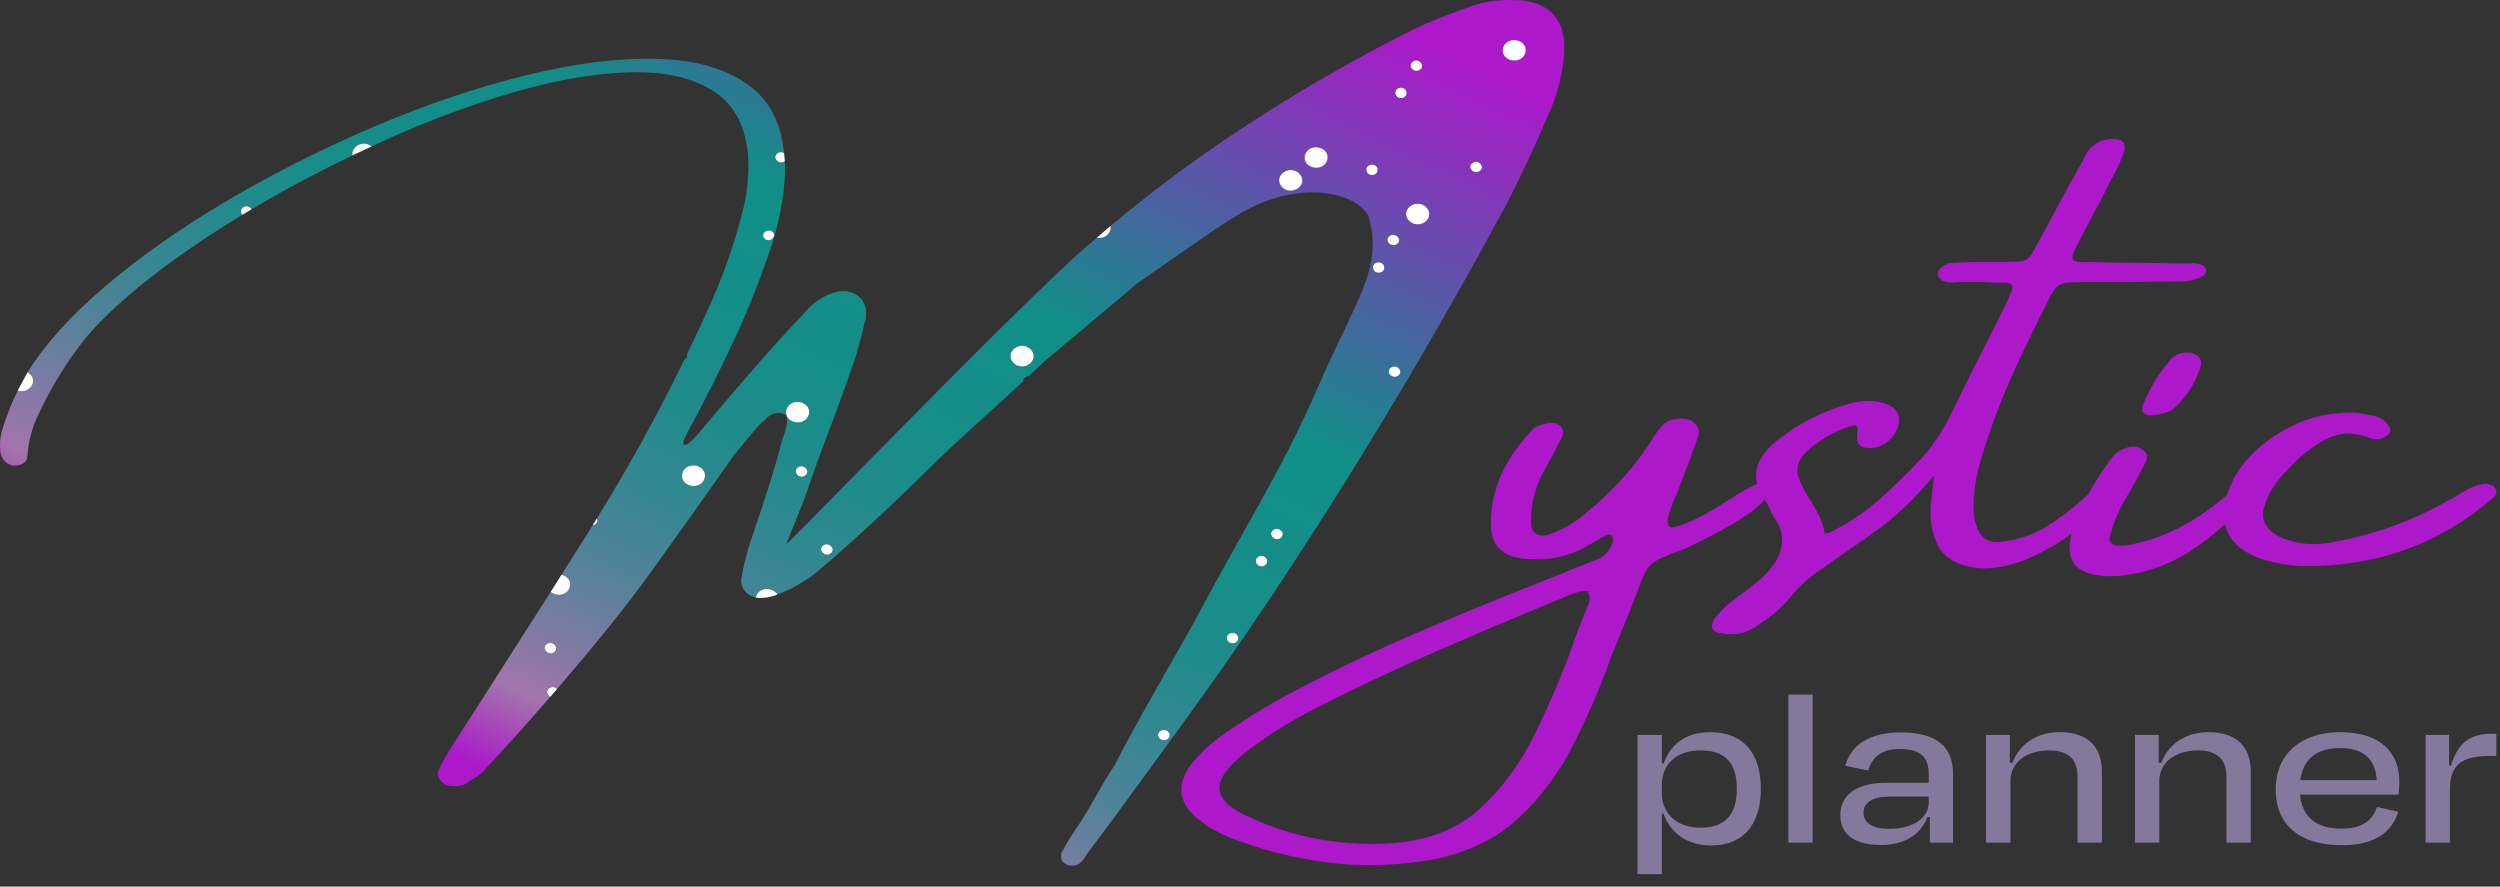 <svg width="172" height="61" viewBox="0 0 172 61" fill="none" xmlns="http://www.w3.org/2000/svg">
<rect x="0" y="0" width="172" height="61" fill="#333333" stroke="none"/>
<g clip-path="url(#clip0_502_11063)">
<path d="M104.493 0.03C103.323 -0.066 102.215 0.071 101.172 0.443C100.947 0.539 100.718 0.622 100.48 0.697C99.381 1.089 98.309 1.527 97.266 2.011C93.029 4.135 88.937 6.505 84.989 9.13C82.015 11.107 79.152 13.248 76.397 15.551C76.397 15.559 76.402 15.568 76.407 15.58C76.477 15.96 76.126 16.327 75.715 16.373C75.621 16.381 75.537 16.373 75.453 16.36C74.873 16.857 74.297 17.358 73.731 17.867C71.805 19.661 69.143 22.26 65.762 25.657C62.376 29.057 59.448 32.024 56.974 34.556C55.15 36.413 54.186 37.381 54.078 37.456C54.163 37.264 54.275 36.993 54.415 36.634C54.556 36.275 54.705 35.912 54.859 35.541C55.014 35.12 55.131 34.827 55.215 34.669C55.603 33.551 55.996 32.445 56.384 31.36C57.189 29.249 57.97 27.121 58.727 24.976C59.013 24.1 59.261 23.199 59.471 22.268C59.495 22.193 59.518 22.122 59.541 22.047C59.672 21.33 59.527 20.791 59.116 20.433C58.699 20.074 58.194 19.953 57.591 20.07C56.786 20.282 56.099 20.7 55.533 21.321C55.402 21.459 55.271 21.601 55.145 21.747C54.149 22.794 53.176 23.858 52.217 24.947C50.809 26.574 49.401 28.218 47.994 29.887C47.605 30.35 47.311 30.592 47.114 30.609C46.918 30.626 46.993 30.317 47.334 29.683C48.447 27.647 49.495 25.561 50.486 23.437C51.473 21.309 52.348 19.106 53.106 16.823C53.152 16.69 53.246 16.34 53.288 16.206C53.26 16.239 53.152 16.436 53.106 16.461C52.68 16.716 52.254 16.173 52.68 15.918C52.975 15.743 53.269 15.968 53.288 16.206C53.69 14.837 53.938 13.406 54.013 11.908C54.018 11.629 54.013 11.362 53.994 11.095C53.611 11.379 53.096 10.861 53.475 10.556C53.634 10.431 53.812 10.452 53.947 10.536C53.746 8.558 53.017 7.056 51.74 6.038C50.178 4.799 48.045 4.135 45.342 4.052C42.638 3.968 39.598 4.34 36.226 5.17C32.854 6 29.402 7.16 25.876 8.654C22.349 10.148 18.963 11.846 15.722 13.753C12.481 15.659 9.637 17.65 7.2 19.732C4.857 21.734 3.089 23.695 1.896 25.615C2.032 25.694 2.149 25.807 2.219 25.949C2.397 26.299 2.163 26.733 1.775 26.871C1.583 26.937 1.387 26.933 1.214 26.871C0.807 27.701 0.465 28.569 0.189 29.466C0.012 29.971 -0.04 30.534 0.03 31.143C0.138 31.606 0.395 31.898 0.811 32.015C1.073 32.057 1.307 32.028 1.522 31.919C1.737 31.815 1.854 31.656 1.878 31.444C1.948 30.375 2.21 29.391 2.659 28.481C3.547 26.583 4.623 24.839 5.891 23.253C7.097 21.818 8.781 20.282 10.942 18.643C12.658 17.341 14.576 16.052 16.681 14.775C16.545 14.629 16.517 14.395 16.746 14.258C16.975 14.12 17.204 14.228 17.307 14.399C17.644 14.199 17.99 13.999 18.336 13.799C20.254 12.693 22.228 11.662 24.248 10.69C24.197 10.377 24.416 10.047 24.744 9.931C25.038 9.826 25.347 9.897 25.567 10.072C26.035 9.856 26.498 9.639 26.965 9.43C29.95 8.112 32.859 7.048 35.698 6.246C38.537 5.445 41.123 5.02 43.457 4.97C45.786 4.924 47.671 5.358 49.102 6.276C50.533 7.194 51.328 8.721 51.483 10.853C51.529 12.184 51.389 13.46 51.057 14.687C50.454 16.99 49.673 19.185 48.714 21.276C48.246 22.319 47.76 23.345 47.264 24.367C47.301 24.48 47.283 24.609 47.156 24.713C47.133 24.734 47.105 24.739 47.082 24.755C45.243 28.523 43.237 32.161 41.062 35.674C41.123 35.795 41.109 35.946 40.964 36.062C40.903 36.112 40.838 36.133 40.772 36.142C40.632 36.367 40.496 36.592 40.356 36.813C39.785 37.723 39.21 38.633 38.635 39.538C38.812 39.584 38.981 39.68 39.098 39.822C39.355 40.131 39.224 40.602 38.878 40.806C38.555 40.998 38.153 40.944 37.886 40.723C36.684 42.617 35.478 44.507 34.266 46.393C33.247 48 32.218 49.602 31.18 51.208C30.81 51.767 30.473 52.36 30.169 52.982C30.085 53.194 30.118 53.407 30.258 53.633C30.398 53.854 30.6 53.995 30.861 54.058C31.441 54.154 31.904 54.058 32.255 53.783C32.606 53.503 33.139 53.319 33.42 52.873C34.397 51.847 36.044 50.032 37.863 47.937C37.653 47.829 37.54 47.553 37.774 47.365C37.966 47.211 38.195 47.27 38.326 47.403C40.641 44.716 43.167 41.645 44.911 39.183C47.512 35.516 48.363 34.377 50.543 31.252C50.982 30.747 52.413 28.924 52.544 28.986C52.568 28.986 53.082 28.127 54.008 28.506C54.364 28.794 53.971 29.837 53.816 30.259C53.293 32.299 52.675 34.206 51.717 37.014C51.408 37.903 51.174 38.82 51.006 39.768C50.959 40.114 51.043 40.419 51.263 40.677C51.459 40.907 51.703 41.048 51.997 41.107C52.03 40.953 52.109 40.802 52.245 40.698C52.577 40.431 53.068 40.477 53.372 40.756C53.419 40.798 53.456 40.848 53.484 40.898C54.055 40.698 54.621 40.414 54.99 40.185C55.589 39.813 55.701 39.788 56.286 39.275C56.969 38.754 60.977 35.17 63.517 32.624C65.621 30.517 68.124 28.348 70.392 26.241C70.387 26.149 70.42 26.053 70.523 25.974C70.603 25.911 70.687 25.89 70.771 25.89C71.108 25.573 71.44 25.256 71.763 24.943C71.893 24.826 78.105 19.631 78.212 19.515C83.843 15.593 84.058 15.447 85.504 14.587C89.484 12.355 93.169 13.202 94.138 14.825C95.209 18.413 93.333 20.516 90.653 26.687C88.118 32.52 85.396 36.638 82.234 42.663C80.696 45.438 78.119 49.802 76.711 52.614C75.822 53.891 74.985 55.639 74.106 56.916C73.718 57.467 73.362 58.047 73.039 58.656C72.993 58.739 72.978 58.852 73.002 58.998C73.025 59.14 73.067 59.244 73.128 59.307C73.198 59.382 73.292 59.441 73.413 59.49C73.53 59.536 73.643 59.562 73.75 59.562C73.989 59.562 74.176 59.499 74.316 59.37C74.457 59.244 74.583 59.086 74.69 58.894C74.714 58.873 74.737 58.836 74.76 58.781C75.233 58.16 75.701 57.534 76.164 56.912C78.114 54.263 80.06 51.6 81.987 48.93C83.913 46.26 85.803 43.539 87.65 40.773C91.205 35.407 94.615 29.925 97.884 24.326L97.98 24.151C97.98 24.151 97.644 24.73 97.884 24.326C98.005 24.118 97.959 24.168 98.141 23.879C100.003 20.675 101.822 17.437 103.59 14.153C104.549 12.296 105.442 10.406 106.27 8.483C106.354 8.291 106.434 8.103 106.518 7.911C107.112 6.634 107.472 5.266 107.603 3.81C107.795 1.465 106.761 0.201 104.516 0.009L104.493 0.03ZM38.092 44.887C37.667 45.142 37.222 44.549 37.648 44.295C38.074 44.04 38.518 44.633 38.092 44.887ZM48.242 33.263C47.909 33.53 47.418 33.484 47.114 33.204C46.815 32.929 46.866 32.449 47.18 32.199C47.512 31.932 48.003 31.978 48.307 32.257C48.606 32.533 48.555 33.012 48.242 33.263ZM55.411 32.704C55.028 33.008 54.499 32.478 54.878 32.174C55.262 31.869 55.79 32.399 55.411 32.704ZM56.094 22.348C56.094 22.369 56.08 22.381 56.057 22.381V22.348C56.033 22.327 55.991 22.294 55.931 22.252C55.991 22.294 56.043 22.327 56.09 22.348H56.094ZM54.345 27.822C54.677 27.555 55.168 27.601 55.472 27.88C55.772 28.156 55.72 28.636 55.407 28.886C55.075 29.153 54.584 29.107 54.28 28.828C53.98 28.552 54.032 28.072 54.345 27.822ZM57.156 38.069C56.773 38.374 56.244 37.844 56.623 37.539C57.006 37.235 57.535 37.765 57.156 38.069ZM70.415 25.206C69.971 25.256 69.597 24.968 69.527 24.588C69.457 24.209 69.808 23.841 70.219 23.796C70.663 23.745 71.037 24.033 71.108 24.413C71.178 24.793 70.827 25.16 70.415 25.206ZM88.899 13.114C88.455 13.164 88.081 12.876 88.011 12.497C87.941 12.117 88.291 11.75 88.703 11.704C89.147 11.654 89.521 11.942 89.591 12.322C89.662 12.701 89.311 13.068 88.899 13.114ZM91.126 11.328C90.817 11.616 90.326 11.608 89.998 11.354C89.676 11.103 89.685 10.619 89.97 10.348C90.279 10.06 90.77 10.068 91.097 10.323C91.42 10.573 91.411 11.057 91.126 11.328ZM80.364 50.816C80.008 51.15 79.433 50.658 79.788 50.328C80.144 49.994 80.719 50.486 80.364 50.816ZM84.849 44.253C84.339 44.307 84.241 43.602 84.751 43.548C85.26 43.493 85.359 44.199 84.849 44.253ZM86.841 38.958C86.332 39.012 86.233 38.307 86.743 38.253C87.253 38.199 87.351 38.904 86.841 38.958ZM88.142 36.985C87.786 37.318 87.211 36.826 87.566 36.496C87.922 36.163 88.497 36.655 88.142 36.985ZM97.159 4.277C97.514 3.943 98.09 4.436 97.734 4.765C97.379 5.099 96.803 4.607 97.159 4.277ZM94.343 11.333C94.853 11.278 94.951 11.983 94.442 12.038C93.932 12.092 93.834 11.387 94.343 11.333ZM94.9 18.759C94.39 18.814 94.292 18.109 94.802 18.054C95.311 18 95.41 18.705 94.9 18.759ZM95.573 16.269C95.929 15.935 96.504 16.427 96.149 16.757C95.793 17.09 95.218 16.598 95.573 16.269ZM96.233 25.815C95.877 26.149 95.302 25.657 95.658 25.327C96.013 24.993 96.588 25.485 96.233 25.815ZM96.434 6.743C95.924 6.797 95.826 6.092 96.336 6.038C96.846 5.984 96.944 6.689 96.434 6.743ZM97.636 15.43C97.192 15.48 96.817 15.192 96.747 14.812C96.677 14.433 97.028 14.066 97.44 14.02C97.884 13.97 98.258 14.258 98.328 14.637C98.398 15.017 98.048 15.384 97.636 15.43ZM101.841 11.733C101.485 12.067 100.91 11.575 101.265 11.245C101.621 10.911 102.196 11.403 101.841 11.733ZM104.755 3.952C104.446 4.24 103.955 4.231 103.627 3.977C103.305 3.726 103.314 3.242 103.599 2.971C103.908 2.683 104.399 2.692 104.726 2.946C105.049 3.196 105.04 3.68 104.755 3.952Z" fill="url(#paint0_linear_502_11063)"/>
<path d="M104.755 3.952C104.446 4.24 103.955 4.231 103.627 3.977C103.305 3.726 103.314 3.242 103.599 2.971C103.908 2.683 104.399 2.692 104.726 2.946C105.049 3.196 105.04 3.68 104.755 3.952Z" fill="white"/>
<path d="M101.841 11.733C101.485 12.067 100.91 11.575 101.265 11.245C101.621 10.911 102.196 11.403 101.841 11.733Z" fill="white"/>
<path d="M97.636 15.43C97.192 15.48 96.817 15.192 96.747 14.812C96.677 14.433 97.028 14.066 97.44 14.02C97.884 13.97 98.258 14.258 98.328 14.637C98.398 15.017 98.048 15.384 97.636 15.43Z" fill="white"/>
<path d="M91.126 11.328C90.817 11.616 90.326 11.608 89.998 11.354C89.676 11.103 89.685 10.619 89.97 10.348C90.279 10.06 90.77 10.068 91.097 10.323C91.42 10.573 91.411 11.057 91.126 11.328Z" fill="white"/>
<path d="M95.573 16.269C95.929 15.935 96.504 16.427 96.149 16.757C95.793 17.09 95.218 16.598 95.573 16.269Z" fill="white"/>
<path d="M94.343 11.333C94.853 11.278 94.951 11.983 94.442 12.038C93.932 12.092 93.834 11.387 94.343 11.333Z" fill="white"/>
<path d="M96.434 6.743C95.924 6.797 95.826 6.092 96.336 6.038C96.846 5.984 96.944 6.689 96.434 6.743Z" fill="white"/>
<path d="M97.159 4.277C97.514 3.943 98.09 4.436 97.734 4.765C97.379 5.099 96.803 4.607 97.159 4.277Z" fill="white"/>
<path d="M94.9 18.759C94.39 18.814 94.292 18.109 94.802 18.054C95.311 18 95.41 18.705 94.9 18.759Z" fill="white"/>
<path d="M88.899 13.114C88.455 13.164 88.081 12.876 88.011 12.497C87.941 12.117 88.291 11.75 88.703 11.704C89.147 11.654 89.521 11.942 89.591 12.322C89.662 12.701 89.311 13.068 88.899 13.114Z" fill="white"/>
<path d="M96.233 25.815C95.877 26.149 95.302 25.657 95.658 25.327C96.013 24.993 96.588 25.485 96.233 25.815Z" fill="white"/>
<path d="M70.415 25.206C69.971 25.256 69.597 24.968 69.527 24.588C69.457 24.209 69.808 23.841 70.219 23.796C70.663 23.745 71.037 24.033 71.108 24.413C71.178 24.793 70.827 25.16 70.415 25.206Z" fill="white"/>
<path d="M88.142 36.985C87.786 37.318 87.211 36.826 87.566 36.496C87.922 36.163 88.497 36.655 88.142 36.985Z" fill="white"/>
<path d="M86.841 38.958C86.332 39.012 86.233 38.307 86.743 38.253C87.253 38.199 87.351 38.904 86.841 38.958Z" fill="white"/>
<path d="M84.849 44.253C84.339 44.307 84.241 43.602 84.751 43.548C85.26 43.493 85.359 44.199 84.849 44.253Z" fill="white"/>
<path d="M80.364 50.816C80.008 51.15 79.433 50.658 79.788 50.328C80.144 49.994 80.719 50.486 80.364 50.816Z" fill="white"/>
<path d="M57.156 38.069C56.773 38.374 56.244 37.844 56.623 37.539C57.006 37.235 57.535 37.765 57.156 38.069Z" fill="white"/>
<path d="M55.411 32.704C55.028 33.008 54.499 32.478 54.878 32.174C55.262 31.869 55.79 32.399 55.411 32.704Z" fill="white"/>
<path d="M54.345 27.822C54.677 27.555 55.168 27.601 55.472 27.88C55.772 28.156 55.72 28.636 55.407 28.886C55.075 29.153 54.584 29.107 54.28 28.828C53.98 28.552 54.032 28.072 54.345 27.822Z" fill="white"/>
<path d="M48.242 33.263C47.909 33.53 47.418 33.484 47.114 33.204C46.815 32.929 46.866 32.449 47.18 32.199C47.512 31.932 48.003 31.978 48.307 32.257C48.606 32.533 48.555 33.012 48.242 33.263Z" fill="white"/>
<path d="M38.092 44.887C37.667 45.142 37.222 44.549 37.648 44.295C38.074 44.04 38.518 44.633 38.092 44.887Z" fill="white"/>
<path d="M76.407 15.58C76.402 15.568 76.397 15.559 76.397 15.551L75.453 16.36C75.537 16.373 75.621 16.381 75.715 16.373C76.126 16.327 76.477 15.96 76.407 15.58Z" fill="white"/>
<path d="M52.245 40.698C52.109 40.802 52.03 40.953 51.997 41.107C51.997 41.107 52.26 41.184 52.749 41.107C53.238 41.03 53.484 40.898 53.484 40.898C53.456 40.848 53.419 40.798 53.372 40.756C53.068 40.477 52.577 40.431 52.245 40.698Z" fill="white"/>
<path d="M37.774 47.365C37.54 47.553 37.653 47.829 37.863 47.937L38.326 47.403C38.195 47.27 37.966 47.211 37.774 47.365Z" fill="white"/>
<path d="M39.098 39.822C38.981 39.68 38.812 39.584 38.635 39.538L37.886 40.723C38.153 40.944 38.555 40.998 38.878 40.806C39.224 40.602 39.355 40.131 39.098 39.822Z" fill="white"/>
<path d="M40.964 36.062C41.109 35.946 41.123 35.795 41.062 35.674L40.772 36.142C40.838 36.133 40.903 36.112 40.964 36.062Z" fill="white"/>
<path d="M53.106 16.461C53.152 16.436 53.26 16.239 53.288 16.206C53.269 15.968 52.975 15.743 52.68 15.918C52.254 16.173 52.68 16.716 53.106 16.461Z" fill="white"/>
<path d="M53.475 10.556C53.096 10.861 53.611 11.379 53.994 11.095L53.947 10.536C53.812 10.452 53.634 10.431 53.475 10.556Z" fill="white"/>
<path d="M16.746 14.258C16.517 14.395 16.545 14.629 16.681 14.775L17.307 14.399C17.204 14.228 16.975 14.12 16.746 14.258Z" fill="white"/>
<path d="M24.744 9.931C24.416 10.047 24.197 10.377 24.248 10.69L25.567 10.072C25.347 9.897 25.038 9.826 24.744 9.931Z" fill="white"/>
<path d="M2.219 25.949C2.149 25.807 2.032 25.694 1.896 25.615L1.214 26.871C1.387 26.933 1.583 26.937 1.775 26.871C2.163 26.733 2.397 26.299 2.219 25.949Z" fill="white"/>
<path d="M171.03 33.271C171.111 33.271 171.2 33.292 171.297 33.336C171.411 33.364 171.5 33.408 171.564 33.465C171.791 33.653 171.815 33.877 171.637 34.137C171.411 34.353 171.192 34.541 170.982 34.7C169.736 35.725 168.352 36.584 166.831 37.277C164.436 38.36 161.798 38.916 158.917 38.944C157.849 38.973 156.749 38.814 155.616 38.468C153.544 37.746 152.703 36.411 153.091 34.462C153.56 32.657 154.701 31.163 156.514 29.979C158.326 28.781 160.268 28.261 162.34 28.42C162.728 28.477 163.117 28.557 163.505 28.658C163.861 28.788 164.128 28.983 164.306 29.243C164.484 29.488 164.5 29.69 164.355 29.849C163.966 30.224 163.521 30.318 163.02 30.131C162.275 29.842 161.587 29.762 160.956 29.892C160.341 30.022 159.718 30.325 159.087 30.802C158.472 31.221 157.809 31.827 157.097 32.621C156.384 33.415 155.931 34.216 155.737 35.025C155.543 35.833 155.947 36.49 156.951 36.995C158.084 37.443 159.241 37.551 160.422 37.32C163.368 36.786 166.103 35.79 168.627 34.332C168.854 34.231 169.056 34.115 169.234 33.985C169.509 33.797 169.784 33.646 170.059 33.531C170.351 33.401 170.674 33.314 171.03 33.271Z" fill="#AC18CA"/>
<path d="M153.698 35.436C152.84 36.346 151.821 37.183 150.639 37.948C149.458 38.713 148.123 39.233 146.634 39.507C145.145 39.767 143.988 39.666 143.163 39.204C142.337 38.742 142.176 37.717 142.677 36.129C143.325 34.483 144.215 32.917 145.347 31.43C145.606 31.112 145.979 30.888 146.464 30.758C146.82 30.686 147.128 30.744 147.387 30.932C147.662 31.105 147.767 31.329 147.702 31.603C147.459 32.123 147.192 32.642 146.901 33.162C146.61 33.682 146.416 34.021 146.318 34.18C145.752 35.104 145.356 36.071 145.129 37.082C145.129 37.659 145.995 37.695 147.726 37.19C149.458 36.685 151.141 35.761 152.776 34.418C154.41 33.061 155.187 32.664 155.106 33.227C155.041 33.776 154.572 34.512 153.698 35.436ZM149.474 28.181C149.393 28.239 149.223 28.311 148.964 28.398C148.722 28.47 148.455 28.528 148.163 28.571C147.888 28.6 147.67 28.557 147.508 28.441C147.346 28.326 147.338 28.095 147.484 27.748C147.743 27.142 148.01 26.615 148.285 26.167C148.576 25.705 148.948 25.2 149.401 24.651C149.693 24.406 150.008 24.276 150.348 24.262C150.688 24.233 150.971 24.312 151.198 24.5C151.424 24.673 151.489 24.919 151.392 25.236C151.036 26.377 150.397 27.358 149.474 28.181Z" fill="#AC18CA"/>
<path d="M133.065 32.707C131.786 34.266 130.419 35.565 128.962 36.605C127.506 37.63 126.276 38.489 125.272 39.182C124.56 39.658 123.937 40.2 123.403 40.806C122.804 41.6 122.036 42.3 121.097 42.907C120.611 43.282 120.118 43.513 119.616 43.599C119.115 43.672 118.629 43.643 118.16 43.513C117.949 43.455 117.828 43.34 117.796 43.166C117.763 42.993 117.82 42.791 117.965 42.56C118.208 42.242 118.508 41.925 118.864 41.607C119.333 41.232 119.81 40.871 120.296 40.524C120.344 40.496 120.401 40.445 120.466 40.373C122.214 39.074 122.893 37.76 122.505 36.431C122.392 36.114 122.23 35.811 122.019 35.522C121.987 35.421 121.93 35.327 121.849 35.24C121.785 35.038 121.696 34.843 121.582 34.656C121.34 34.309 121.129 33.927 120.951 33.508C120.514 32.237 121.137 31.032 122.82 29.892C124.277 28.852 125.839 28.123 127.506 27.704C128.541 27.488 129.399 27.567 130.079 27.942C130.726 28.318 130.831 28.939 130.394 29.805C130.038 30.339 129.577 30.671 129.011 30.801C128.234 30.902 127.821 30.714 127.773 30.238C127.773 30.007 127.773 29.826 127.773 29.697C127.821 29.538 127.821 29.422 127.773 29.35C127.74 29.264 127.643 29.242 127.481 29.285C127.319 29.314 127.028 29.408 126.607 29.567C125.96 29.855 125.353 30.216 124.787 30.649C123.864 31.328 123.508 32.028 123.719 32.75C123.8 33.01 123.889 33.234 123.986 33.421C124.131 33.681 124.261 33.919 124.374 34.136C124.649 34.555 124.892 34.973 125.102 35.392C125.329 35.796 125.475 36.237 125.539 36.713C125.75 36.742 126.429 36.395 127.578 35.674C128.744 34.937 130.305 33.537 132.263 31.472C133.056 30.577 133.769 29.466 134.4 28.137C135.047 26.795 135.921 25.048 137.021 22.897L138.041 20.839L138.356 20.125C138.567 19.677 138.445 19.453 137.992 19.453C137.491 19.453 136.989 19.439 136.487 19.41H134.618C134.23 19.482 133.89 19.439 133.599 19.28C133.501 19.208 133.421 19.121 133.356 19.02C133.307 18.905 133.315 18.768 133.38 18.609C133.493 18.45 133.631 18.327 133.793 18.241C133.955 18.14 134.125 18.089 134.303 18.089C134.934 18.046 135.589 18.024 136.269 18.024H137.458C137.944 18.024 138.454 18.01 138.988 17.981C139.311 17.952 139.562 17.808 139.74 17.548C139.951 17.201 140.145 16.855 140.323 16.508L142.095 13.217C142.516 12.451 142.928 11.708 143.333 10.986L143.381 10.878C143.446 10.719 143.519 10.582 143.6 10.466C144.053 9.831 144.676 9.528 145.469 9.557C146.1 9.586 146.311 9.918 146.1 10.553C145.955 10.928 145.777 11.34 145.566 11.787L145.299 12.264L144.595 13.65C144.029 14.704 143.479 15.75 142.944 16.79C142.621 17.367 142.516 17.728 142.629 17.873C142.742 18.017 143.131 18.067 143.794 18.024C145.04 18.067 146.286 18.089 147.532 18.089C148.423 18.089 149.313 18.104 150.203 18.133H150.47C150.729 18.104 150.955 18.104 151.149 18.133C151.344 18.161 151.514 18.226 151.659 18.327C151.692 18.385 151.724 18.45 151.756 18.522C151.789 18.58 151.789 18.652 151.756 18.739C151.724 18.84 151.651 18.927 151.538 18.999C151.441 19.056 151.352 19.1 151.271 19.129C150.785 19.316 150.324 19.396 149.887 19.367H149.669L145.615 19.41C144.87 19.41 144.126 19.41 143.381 19.41H143.211C142.888 19.41 142.548 19.425 142.192 19.453C141.804 19.497 141.504 19.677 141.294 19.995C141.148 20.183 141.043 20.37 140.978 20.558C140.088 22.305 139.238 24.066 138.429 25.842C137.636 27.618 136.973 29.379 136.439 31.126C135.969 32.526 135.751 33.862 135.783 35.132C135.832 35.84 136.002 36.395 136.293 36.8C136.601 37.19 137.078 37.348 137.725 37.276C138.891 37.117 139.91 36.771 140.784 36.237C141.658 35.688 142.451 35.096 143.163 34.461C143.843 33.826 144.522 33.306 145.202 32.902C145.51 32.743 145.704 32.7 145.785 32.772C145.882 32.83 145.922 32.931 145.906 33.075C145.89 33.205 145.849 33.335 145.785 33.465C145.639 33.753 145.445 34.028 145.202 34.288C144.975 34.533 144.83 34.692 144.765 34.764L144.717 34.807C144.069 35.5 143.26 36.193 142.289 36.886C141.334 37.565 140.315 38.121 139.23 38.554C138.146 38.972 137.11 39.153 136.123 39.095C134.764 38.936 133.849 38.446 133.38 37.623C132.927 36.785 132.749 35.796 132.846 34.656L133.065 32.707Z" fill="#AC18CA"/>
<path d="M121.85 33.269C122.06 33.63 121.712 34.193 120.806 34.959C119.9 35.709 118.306 36.626 116.024 37.709C115.166 38.026 114.543 38.279 114.154 38.467C113.766 38.654 113.483 38.893 113.305 39.181C113.127 39.47 112.933 39.918 112.722 40.524C112.544 40.972 112.31 41.571 112.018 42.322C111.63 43.245 111.241 44.198 110.853 45.18C110.141 47.187 109.291 49.165 108.304 51.114C107.333 53.077 106.071 54.788 104.517 56.246C102.964 57.704 100.965 58.672 98.521 59.148C96.061 59.567 93.683 59.632 91.385 59.343C89.087 59.054 86.837 58.484 84.636 57.632C83.746 57.271 82.945 56.795 82.233 56.203C81.052 55.12 80.963 53.907 81.966 52.565C82.5 51.901 83.123 51.301 83.835 50.767C85.259 49.742 86.748 48.804 88.302 47.952C91.198 46.393 94.16 44.964 97.186 43.664C100.213 42.365 103.271 41.109 106.362 39.896C106.573 39.809 106.807 39.716 107.066 39.614C107.908 39.268 108.774 38.922 109.664 38.575C110.279 38.373 110.691 38.005 110.902 37.471C110.966 37.283 110.983 37.11 110.95 36.951C110.918 36.85 110.853 36.792 110.756 36.778C110.675 36.763 110.578 36.785 110.465 36.843C110.157 37.001 109.842 37.182 109.518 37.384C109.34 37.471 109.146 37.579 108.935 37.709C107.819 38.286 106.662 38.539 105.464 38.467C103.571 38.467 102.608 37.709 102.575 36.193C102.543 34.951 102.778 33.775 103.279 32.663C103.797 31.551 104.525 30.505 105.464 29.523C105.561 29.422 105.699 29.343 105.877 29.285C106.055 29.213 106.233 29.162 106.411 29.133C106.443 29.133 106.484 29.119 106.532 29.09C106.888 29.061 107.163 29.14 107.358 29.328C107.552 29.516 107.592 29.754 107.479 30.043C107.268 30.447 107.058 30.858 106.848 31.277C106.67 31.595 106.492 31.912 106.314 32.23C105.602 33.471 105.278 34.771 105.343 36.128C105.375 36.417 105.513 36.626 105.755 36.756C106.014 36.886 106.306 36.886 106.629 36.756C107.584 36.41 108.418 35.919 109.13 35.283C111.055 33.724 112.641 31.927 113.887 29.891C114.065 29.602 114.268 29.357 114.494 29.155C114.737 28.953 115.053 28.837 115.441 28.808C115.943 28.765 116.323 28.866 116.582 29.111C116.857 29.343 116.938 29.653 116.825 30.043C116.372 31.342 115.894 32.627 115.393 33.897C115.36 33.998 115.32 34.092 115.271 34.179C115.142 34.468 115.02 34.771 114.907 35.089C114.794 35.406 114.737 35.688 114.737 35.933C114.737 36.164 114.85 36.279 115.077 36.279C115.967 36.121 117.262 35.486 118.961 34.374C120.676 33.262 121.639 32.894 121.85 33.269ZM109.13 41.953C109.13 41.881 109.154 41.816 109.202 41.758C109.299 41.6 109.356 41.426 109.372 41.239C109.389 41.051 109.332 40.856 109.202 40.654C109.089 40.654 109 40.654 108.935 40.654C108.709 40.697 108.507 40.748 108.329 40.806C107.972 40.935 107.616 41.08 107.26 41.239C104.412 42.408 101.564 43.614 98.716 44.855C95.867 46.097 93.076 47.418 90.341 48.818C88.674 49.67 87.104 50.666 85.631 51.807C84.434 52.76 83.859 53.59 83.908 54.297C83.956 55.019 84.66 55.669 86.02 56.246C89.111 57.675 92.436 58.26 95.997 58C98.424 57.784 100.399 56.968 101.92 55.553C103.425 54.138 104.655 52.442 105.61 50.464C106.581 48.501 107.422 46.537 108.134 44.574C108.442 43.65 108.774 42.776 109.13 41.953Z" fill="#AC18CA"/>
<path d="M168.556 57.976H166.881V50.565H168.498V52.66L168.633 52.675C169.094 51.057 170.018 50.485 171.404 50.485H171.75V52.009H171.288C169.345 52.009 168.556 52.644 168.556 54.31V57.976Z" fill="#84789C"/>
<path d="M160.996 51.469C159.417 51.469 158.455 52.199 158.263 53.675H163.517C163.44 52.263 162.651 51.469 160.996 51.469ZM161.072 58.151C158.282 58.151 156.569 56.786 156.569 54.326C156.569 51.85 158.32 50.374 161.034 50.374C163.728 50.374 165.075 51.739 165.075 53.786C165.075 54.009 165.056 54.342 165.018 54.675H158.244C158.378 56.183 159.34 57.008 161.072 57.008C162.689 57.008 163.247 56.342 163.536 55.516L164.998 55.85C164.556 57.262 163.401 58.151 161.072 58.151Z" fill="#84789C"/>
<path d="M148.559 53.739V57.976H146.885V50.565H148.521V52.485H148.694C149.194 51.168 150.387 50.374 151.946 50.374C153.948 50.374 154.852 51.453 154.852 53.072V57.976H153.178V53.406C153.178 52.39 152.678 51.628 151.234 51.628C149.637 51.628 148.559 52.469 148.559 53.739Z" fill="#84789C"/>
<path d="M138.317 53.739V57.976H136.642V50.565H138.278V52.485H138.451C138.952 51.168 140.145 50.374 141.704 50.374C143.705 50.374 144.61 51.453 144.61 53.072V57.976H142.935V53.406C142.935 52.39 142.435 51.628 140.992 51.628C139.394 51.628 138.317 52.469 138.317 53.739Z" fill="#84789C"/>
<path d="M129.98 57.024C131.635 57.024 132.694 56.262 132.694 55.215V54.802H130.057C128.883 54.802 128.21 55.183 128.21 55.913C128.21 56.5 128.652 57.024 129.98 57.024ZM132.771 57.976V56.215H132.598C132.155 57.437 131 58.135 129.403 58.135C127.709 58.135 126.613 57.5 126.613 56.072C126.613 54.786 127.613 53.85 129.807 53.85H132.694V53.247C132.694 52.136 132.174 51.533 130.712 51.533C129.499 51.533 128.826 52.025 128.537 53.009L126.959 52.691C127.325 51.263 128.614 50.39 130.769 50.39C133.271 50.39 134.368 51.39 134.368 53.231V57.976H132.771Z" fill="#84789C"/>
<path d="M124.712 47.787V57.976H123.038V47.787H124.712Z" fill="#84789C"/>
<path d="M116.992 56.945C118.685 56.945 119.493 56.056 119.493 54.278C119.493 52.485 118.704 51.628 116.992 51.628C115.375 51.628 114.336 52.548 114.336 54.009V54.58C114.336 55.977 115.375 56.945 116.992 56.945ZM121.148 54.278C121.148 56.802 119.859 58.167 117.742 58.167C115.991 58.167 114.894 57.246 114.451 55.977H114.336V60.404H112.661V50.565H114.336V52.517H114.471C114.913 51.247 115.933 50.374 117.665 50.374C119.917 50.374 121.148 51.771 121.148 54.278Z" fill="#84789C"/>
</g>
<defs>
<linearGradient id="paint0_linear_502_11063" x1="32.494" y1="52.572" x2="64.387" y2="-13.368" gradientUnits="userSpaceOnUse">
<stop stop-color="#AC18CA"/>
<stop offset="0.081" stop-color="#A275AC"/>
<stop offset="0.156" stop-color="#767CA1"/>
<stop offset="0.225" stop-color="#518398"/>
<stop offset="0.301" stop-color="#358791"/>
<stop offset="0.38" stop-color="#218B8C"/>
<stop offset="0.47" stop-color="#158D89"/>
<stop offset="0.613" stop-color="#118E88"/>
<stop offset="1" stop-color="#AC18CA"/>
</linearGradient>
<clipPath id="clip0_502_11063">
<rect width="172" height="60.14" fill="white"/>
</clipPath>
</defs>
</svg>
